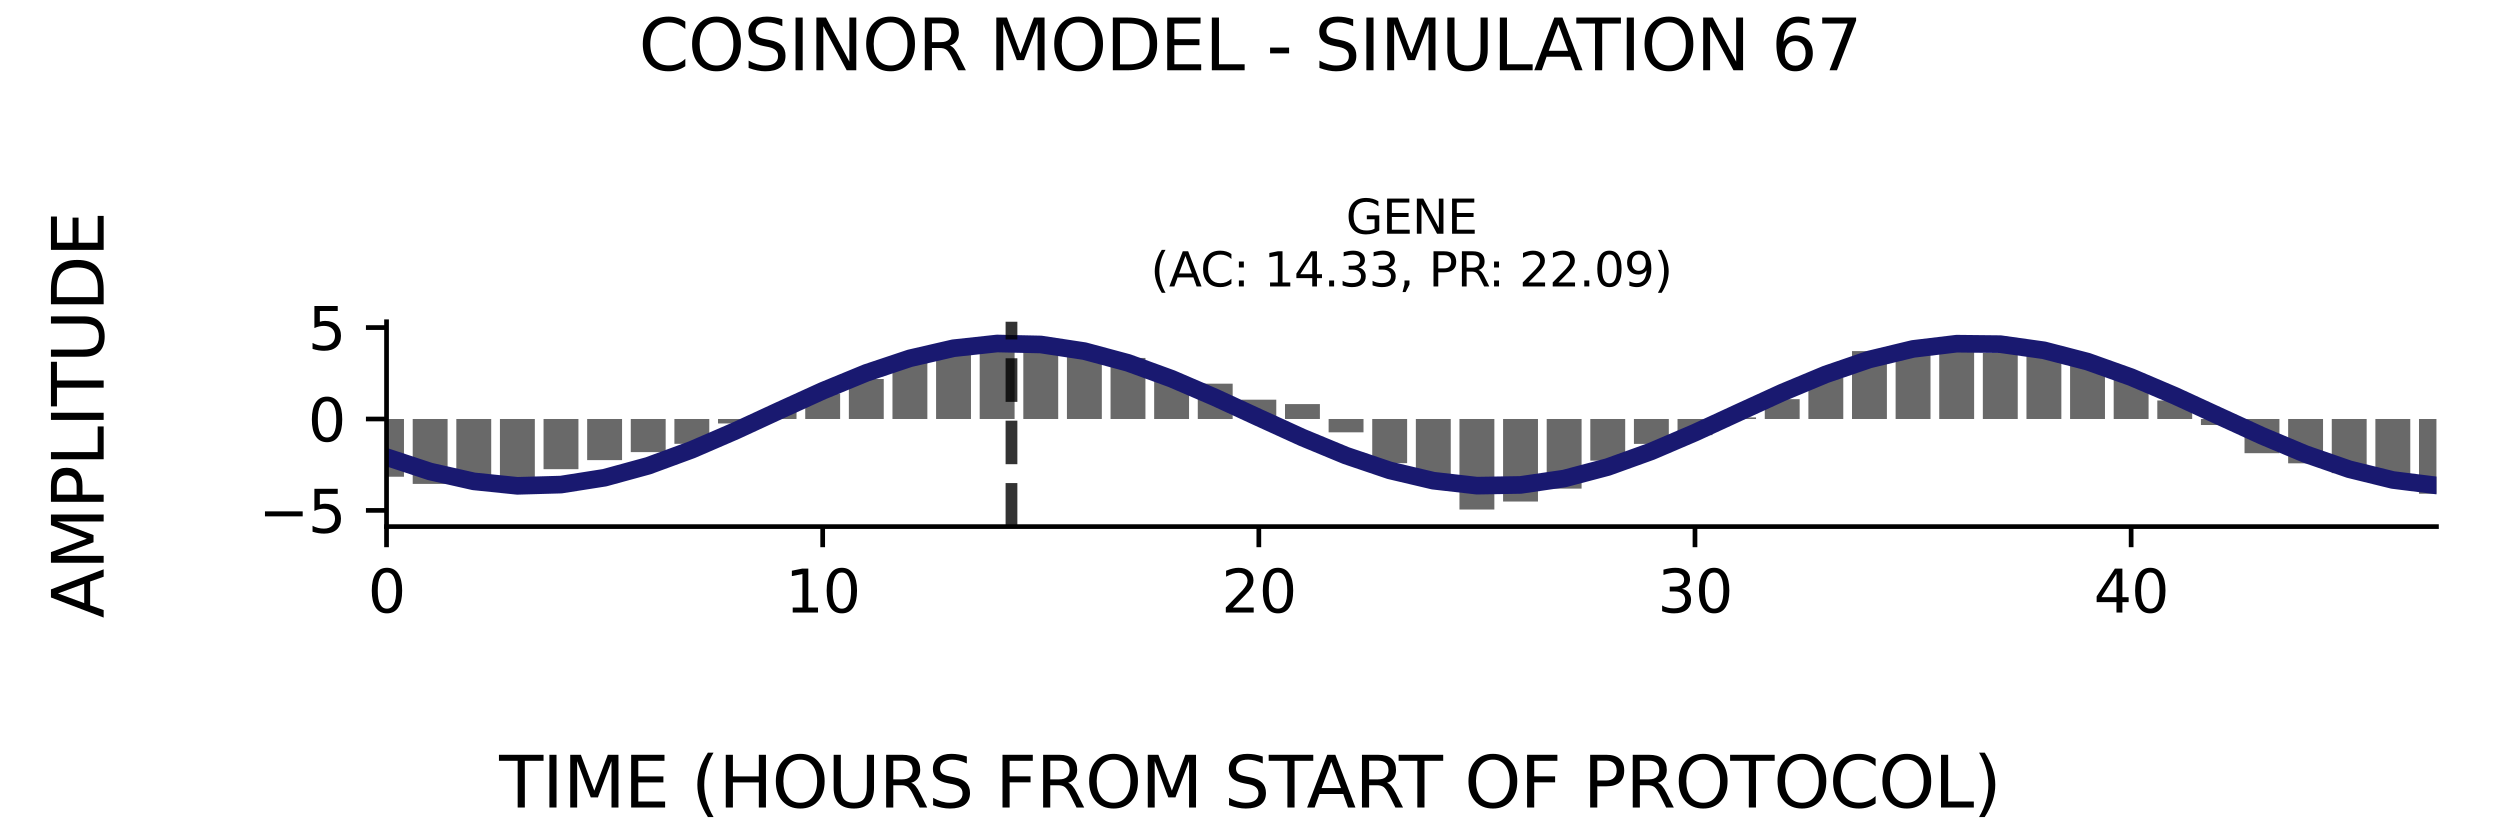 <?xml version="1.0" encoding="utf-8" standalone="no"?>
<!DOCTYPE svg PUBLIC "-//W3C//DTD SVG 1.1//EN"
  "http://www.w3.org/Graphics/SVG/1.1/DTD/svg11.dtd">
<svg xmlns:xlink="http://www.w3.org/1999/xlink" width="424.8pt" height="141.12pt" viewBox="0 0 424.8 141.12" xmlns="http://www.w3.org/2000/svg" version="1.1">
 <defs>
  <style type="text/css">*{stroke-linejoin: round; stroke-linecap: butt}</style>
 </defs>
 <g id="figure_1">
  <g id="patch_1">
   <path d="M 0 141.12 
L 424.8 141.12 
L 424.8 0 
L 0 0 
z
" style="fill: #ffffff"/>
  </g>
  <g id="axes_1">
   <g id="patch_2">
    <path d="M 65.68 89.48 
L 414 89.48 
L 414 54.672 
L 65.68 54.672 
z
" style="fill: #ffffff"/>
   </g>
   <g id="patch_3">
    <path d="M 62.716 71.195 
L 68.644 71.195 
L 68.644 81.007 
L 62.716 81.007 
z
" clip-path="url(#pdc0d99e068)" style="fill: #696969"/>
   </g>
   <g id="patch_4">
    <path d="M 70.127 71.195 
L 76.055 71.195 
L 76.055 82.225 
L 70.127 82.225 
z
" clip-path="url(#pdc0d99e068)" style="fill: #696969"/>
   </g>
   <g id="patch_5">
    <path d="M 77.538 71.195 
L 83.467 71.195 
L 83.467 82.541 
L 77.538 82.541 
z
" clip-path="url(#pdc0d99e068)" style="fill: #696969"/>
   </g>
   <g id="patch_6">
    <path d="M 84.949 71.195 
L 90.878 71.195 
L 90.878 82.246 
L 84.949 82.246 
z
" clip-path="url(#pdc0d99e068)" style="fill: #696969"/>
   </g>
   <g id="patch_7">
    <path d="M 92.36 71.195 
L 98.289 71.195 
L 98.289 79.723 
L 92.36 79.723 
z
" clip-path="url(#pdc0d99e068)" style="fill: #696969"/>
   </g>
   <g id="patch_8">
    <path d="M 99.771 71.195 
L 105.7 71.195 
L 105.7 78.185 
L 99.771 78.185 
z
" clip-path="url(#pdc0d99e068)" style="fill: #696969"/>
   </g>
   <g id="patch_9">
    <path d="M 107.182 71.195 
L 113.111 71.195 
L 113.111 76.823 
L 107.182 76.823 
z
" clip-path="url(#pdc0d99e068)" style="fill: #696969"/>
   </g>
   <g id="patch_10">
    <path d="M 114.593 71.195 
L 120.522 71.195 
L 120.522 75.413 
L 114.593 75.413 
z
" clip-path="url(#pdc0d99e068)" style="fill: #696969"/>
   </g>
   <g id="patch_11">
    <path d="M 122.004 71.195 
L 127.933 71.195 
L 127.933 71.954 
L 122.004 71.954 
z
" clip-path="url(#pdc0d99e068)" style="fill: #696969"/>
   </g>
   <g id="patch_12">
    <path d="M 129.415 71.195 
L 135.344 71.195 
L 135.344 69.939 
L 129.415 69.939 
z
" clip-path="url(#pdc0d99e068)" style="fill: #696969"/>
   </g>
   <g id="patch_13">
    <path d="M 136.826 71.195 
L 142.755 71.195 
L 142.755 66.855 
L 136.826 66.855 
z
" clip-path="url(#pdc0d99e068)" style="fill: #696969"/>
   </g>
   <g id="patch_14">
    <path d="M 144.237 71.195 
L 150.166 71.195 
L 150.166 64.4 
L 144.237 64.4 
z
" clip-path="url(#pdc0d99e068)" style="fill: #696969"/>
   </g>
   <g id="patch_15">
    <path d="M 151.648 71.195 
L 157.577 71.195 
L 157.577 61.592 
L 151.648 61.592 
z
" clip-path="url(#pdc0d99e068)" style="fill: #696969"/>
   </g>
   <g id="patch_16">
    <path d="M 159.059 71.195 
L 164.988 71.195 
L 164.988 60.093 
L 159.059 60.093 
z
" clip-path="url(#pdc0d99e068)" style="fill: #696969"/>
   </g>
   <g id="patch_17">
    <path d="M 166.47 71.195 
L 172.399 71.195 
L 172.399 59.021 
L 166.47 59.021 
z
" clip-path="url(#pdc0d99e068)" style="fill: #696969"/>
   </g>
   <g id="patch_18">
    <path d="M 173.882 71.195 
L 179.81 71.195 
L 179.81 58.812 
L 173.882 58.812 
z
" clip-path="url(#pdc0d99e068)" style="fill: #696969"/>
   </g>
   <g id="patch_19">
    <path d="M 181.293 71.195 
L 187.221 71.195 
L 187.221 59.802 
L 181.293 59.802 
z
" clip-path="url(#pdc0d99e068)" style="fill: #696969"/>
   </g>
   <g id="patch_20">
    <path d="M 188.704 71.195 
L 194.633 71.195 
L 194.633 60.821 
L 188.704 60.821 
z
" clip-path="url(#pdc0d99e068)" style="fill: #696969"/>
   </g>
   <g id="patch_21">
    <path d="M 196.115 71.195 
L 202.044 71.195 
L 202.044 64.767 
L 196.115 64.767 
z
" clip-path="url(#pdc0d99e068)" style="fill: #696969"/>
   </g>
   <g id="patch_22">
    <path d="M 203.526 71.195 
L 209.455 71.195 
L 209.455 65.194 
L 203.526 65.194 
z
" clip-path="url(#pdc0d99e068)" style="fill: #696969"/>
   </g>
   <g id="patch_23">
    <path d="M 210.937 71.195 
L 216.866 71.195 
L 216.866 67.915 
L 210.937 67.915 
z
" clip-path="url(#pdc0d99e068)" style="fill: #696969"/>
   </g>
   <g id="patch_24">
    <path d="M 218.348 71.195 
L 224.277 71.195 
L 224.277 68.663 
L 218.348 68.663 
z
" clip-path="url(#pdc0d99e068)" style="fill: #696969"/>
   </g>
   <g id="patch_25">
    <path d="M 225.759 71.195 
L 231.688 71.195 
L 231.688 73.461 
L 225.759 73.461 
z
" clip-path="url(#pdc0d99e068)" style="fill: #696969"/>
   </g>
   <g id="patch_26">
    <path d="M 233.17 71.195 
L 239.099 71.195 
L 239.099 78.701 
L 233.17 78.701 
z
" clip-path="url(#pdc0d99e068)" style="fill: #696969"/>
   </g>
   <g id="patch_27">
    <path d="M 240.581 71.195 
L 246.51 71.195 
L 246.51 82.344 
L 240.581 82.344 
z
" clip-path="url(#pdc0d99e068)" style="fill: #696969"/>
   </g>
   <g id="patch_28">
    <path d="M 247.992 71.195 
L 253.921 71.195 
L 253.921 86.579 
L 247.992 86.579 
z
" clip-path="url(#pdc0d99e068)" style="fill: #696969"/>
   </g>
   <g id="patch_29">
    <path d="M 255.403 71.195 
L 261.332 71.195 
L 261.332 85.22 
L 255.403 85.22 
z
" clip-path="url(#pdc0d99e068)" style="fill: #696969"/>
   </g>
   <g id="patch_30">
    <path d="M 262.814 71.195 
L 268.743 71.195 
L 268.743 83.026 
L 262.814 83.026 
z
" clip-path="url(#pdc0d99e068)" style="fill: #696969"/>
   </g>
   <g id="patch_31">
    <path d="M 270.225 71.195 
L 276.154 71.195 
L 276.154 78.273 
L 270.225 78.273 
z
" clip-path="url(#pdc0d99e068)" style="fill: #696969"/>
   </g>
   <g id="patch_32">
    <path d="M 277.636 71.195 
L 283.565 71.195 
L 283.565 75.427 
L 277.636 75.427 
z
" clip-path="url(#pdc0d99e068)" style="fill: #696969"/>
   </g>
   <g id="patch_33">
    <path d="M 285.047 71.195 
L 290.976 71.195 
L 290.976 73.939 
L 285.047 73.939 
z
" clip-path="url(#pdc0d99e068)" style="fill: #696969"/>
   </g>
   <g id="patch_34">
    <path d="M 292.459 71.195 
L 298.387 71.195 
L 298.387 70.925 
L 292.459 70.925 
z
" clip-path="url(#pdc0d99e068)" style="fill: #696969"/>
   </g>
   <g id="patch_35">
    <path d="M 299.87 71.195 
L 305.798 71.195 
L 305.798 67.827 
L 299.87 67.827 
z
" clip-path="url(#pdc0d99e068)" style="fill: #696969"/>
   </g>
   <g id="patch_36">
    <path d="M 307.281 71.195 
L 313.21 71.195 
L 313.21 64.228 
L 307.281 64.228 
z
" clip-path="url(#pdc0d99e068)" style="fill: #696969"/>
   </g>
   <g id="patch_37">
    <path d="M 314.692 71.195 
L 320.621 71.195 
L 320.621 59.659 
L 314.692 59.659 
z
" clip-path="url(#pdc0d99e068)" style="fill: #696969"/>
   </g>
   <g id="patch_38">
    <path d="M 322.103 71.195 
L 328.032 71.195 
L 328.032 58.608 
L 322.103 58.608 
z
" clip-path="url(#pdc0d99e068)" style="fill: #696969"/>
   </g>
   <g id="patch_39">
    <path d="M 329.514 71.195 
L 335.443 71.195 
L 335.443 57.573 
L 329.514 57.573 
z
" clip-path="url(#pdc0d99e068)" style="fill: #696969"/>
   </g>
   <g id="patch_40">
    <path d="M 336.925 71.195 
L 342.854 71.195 
L 342.854 59.976 
L 336.925 59.976 
z
" clip-path="url(#pdc0d99e068)" style="fill: #696969"/>
   </g>
   <g id="patch_41">
    <path d="M 344.336 71.195 
L 350.265 71.195 
L 350.265 59.644 
L 344.336 59.644 
z
" clip-path="url(#pdc0d99e068)" style="fill: #696969"/>
   </g>
   <g id="patch_42">
    <path d="M 351.747 71.195 
L 357.676 71.195 
L 357.676 61.386 
L 351.747 61.386 
z
" clip-path="url(#pdc0d99e068)" style="fill: #696969"/>
   </g>
   <g id="patch_43">
    <path d="M 359.158 71.195 
L 365.087 71.195 
L 365.087 63.763 
L 359.158 63.763 
z
" clip-path="url(#pdc0d99e068)" style="fill: #696969"/>
   </g>
   <g id="patch_44">
    <path d="M 366.569 71.195 
L 372.498 71.195 
L 372.498 68.049 
L 366.569 68.049 
z
" clip-path="url(#pdc0d99e068)" style="fill: #696969"/>
   </g>
   <g id="patch_45">
    <path d="M 373.98 71.195 
L 379.909 71.195 
L 379.909 72.218 
L 373.98 72.218 
z
" clip-path="url(#pdc0d99e068)" style="fill: #696969"/>
   </g>
   <g id="patch_46">
    <path d="M 381.391 71.195 
L 387.32 71.195 
L 387.32 77.006 
L 381.391 77.006 
z
" clip-path="url(#pdc0d99e068)" style="fill: #696969"/>
   </g>
   <g id="patch_47">
    <path d="M 388.802 71.195 
L 394.731 71.195 
L 394.731 78.727 
L 388.802 78.727 
z
" clip-path="url(#pdc0d99e068)" style="fill: #696969"/>
   </g>
   <g id="patch_48">
    <path d="M 396.213 71.195 
L 402.142 71.195 
L 402.142 80.392 
L 396.213 80.392 
z
" clip-path="url(#pdc0d99e068)" style="fill: #696969"/>
   </g>
   <g id="patch_49">
    <path d="M 403.625 71.195 
L 409.553 71.195 
L 409.553 80.998 
L 403.625 80.998 
z
" clip-path="url(#pdc0d99e068)" style="fill: #696969"/>
   </g>
   <g id="patch_50">
    <path d="M 411.036 71.195 
L 416.964 71.195 
L 416.964 83.896 
L 411.036 83.896 
z
" clip-path="url(#pdc0d99e068)" style="fill: #696969"/>
   </g>
   <g id="matplotlib.axis_1">
    <g id="xtick_1">
     <g id="line2d_1">
      <defs>
       <path id="mb07540f3cb" d="M 0 0 
L 0 3.5 
" style="stroke: #000000; stroke-width: 0.8"/>
      </defs>
      <g>
       <use xlink:href="#mb07540f3cb" x="65.68" y="89.48" style="stroke: #000000; stroke-width: 0.8"/>
      </g>
     </g>
     <g id="text_1">
      <!-- 0 -->
      <g transform="translate(62.499 104.078) scale(0.1 -0.1)">
       <defs>
        <path id="DejaVuSans-30" d="M 2034 4250 
Q 1547 4250 1301 3770 
Q 1056 3291 1056 2328 
Q 1056 1369 1301 889 
Q 1547 409 2034 409 
Q 2525 409 2770 889 
Q 3016 1369 3016 2328 
Q 3016 3291 2770 3770 
Q 2525 4250 2034 4250 
z
M 2034 4750 
Q 2819 4750 3233 4129 
Q 3647 3509 3647 2328 
Q 3647 1150 3233 529 
Q 2819 -91 2034 -91 
Q 1250 -91 836 529 
Q 422 1150 422 2328 
Q 422 3509 836 4129 
Q 1250 4750 2034 4750 
z
" transform="scale(0.016)"/>
       </defs>
       <use xlink:href="#DejaVuSans-30"/>
      </g>
     </g>
    </g>
    <g id="xtick_2">
     <g id="line2d_2">
      <g>
       <use xlink:href="#mb07540f3cb" x="139.791" y="89.48" style="stroke: #000000; stroke-width: 0.8"/>
      </g>
     </g>
     <g id="text_2">
      <!-- 10 -->
      <g transform="translate(133.428 104.078) scale(0.1 -0.1)">
       <defs>
        <path id="DejaVuSans-31" d="M 794 531 
L 1825 531 
L 1825 4091 
L 703 3866 
L 703 4441 
L 1819 4666 
L 2450 4666 
L 2450 531 
L 3481 531 
L 3481 0 
L 794 0 
L 794 531 
z
" transform="scale(0.016)"/>
       </defs>
       <use xlink:href="#DejaVuSans-31"/>
       <use xlink:href="#DejaVuSans-30" x="63.623"/>
      </g>
     </g>
    </g>
    <g id="xtick_3">
     <g id="line2d_3">
      <g>
       <use xlink:href="#mb07540f3cb" x="213.901" y="89.48" style="stroke: #000000; stroke-width: 0.8"/>
      </g>
     </g>
     <g id="text_3">
      <!-- 20 -->
      <g transform="translate(207.539 104.078) scale(0.1 -0.1)">
       <defs>
        <path id="DejaVuSans-32" d="M 1228 531 
L 3431 531 
L 3431 0 
L 469 0 
L 469 531 
Q 828 903 1448 1529 
Q 2069 2156 2228 2338 
Q 2531 2678 2651 2914 
Q 2772 3150 2772 3378 
Q 2772 3750 2511 3984 
Q 2250 4219 1831 4219 
Q 1534 4219 1204 4116 
Q 875 4013 500 3803 
L 500 4441 
Q 881 4594 1212 4672 
Q 1544 4750 1819 4750 
Q 2544 4750 2975 4387 
Q 3406 4025 3406 3419 
Q 3406 3131 3298 2873 
Q 3191 2616 2906 2266 
Q 2828 2175 2409 1742 
Q 1991 1309 1228 531 
z
" transform="scale(0.016)"/>
       </defs>
       <use xlink:href="#DejaVuSans-32"/>
       <use xlink:href="#DejaVuSans-30" x="63.623"/>
      </g>
     </g>
    </g>
    <g id="xtick_4">
     <g id="line2d_4">
      <g>
       <use xlink:href="#mb07540f3cb" x="288.012" y="89.48" style="stroke: #000000; stroke-width: 0.8"/>
      </g>
     </g>
     <g id="text_4">
      <!-- 30 -->
      <g transform="translate(281.649 104.078) scale(0.1 -0.1)">
       <defs>
        <path id="DejaVuSans-33" d="M 2597 2516 
Q 3050 2419 3304 2112 
Q 3559 1806 3559 1356 
Q 3559 666 3084 287 
Q 2609 -91 1734 -91 
Q 1441 -91 1130 -33 
Q 819 25 488 141 
L 488 750 
Q 750 597 1062 519 
Q 1375 441 1716 441 
Q 2309 441 2620 675 
Q 2931 909 2931 1356 
Q 2931 1769 2642 2001 
Q 2353 2234 1838 2234 
L 1294 2234 
L 1294 2753 
L 1863 2753 
Q 2328 2753 2575 2939 
Q 2822 3125 2822 3475 
Q 2822 3834 2567 4026 
Q 2313 4219 1838 4219 
Q 1578 4219 1281 4162 
Q 984 4106 628 3988 
L 628 4550 
Q 988 4650 1302 4700 
Q 1616 4750 1894 4750 
Q 2613 4750 3031 4423 
Q 3450 4097 3450 3541 
Q 3450 3153 3228 2886 
Q 3006 2619 2597 2516 
z
" transform="scale(0.016)"/>
       </defs>
       <use xlink:href="#DejaVuSans-33"/>
       <use xlink:href="#DejaVuSans-30" x="63.623"/>
      </g>
     </g>
    </g>
    <g id="xtick_5">
     <g id="line2d_5">
      <g>
       <use xlink:href="#mb07540f3cb" x="362.123" y="89.48" style="stroke: #000000; stroke-width: 0.8"/>
      </g>
     </g>
     <g id="text_5">
      <!-- 40 -->
      <g transform="translate(355.76 104.078) scale(0.1 -0.1)">
       <defs>
        <path id="DejaVuSans-34" d="M 2419 4116 
L 825 1625 
L 2419 1625 
L 2419 4116 
z
M 2253 4666 
L 3047 4666 
L 3047 1625 
L 3713 1625 
L 3713 1100 
L 3047 1100 
L 3047 0 
L 2419 0 
L 2419 1100 
L 313 1100 
L 313 1709 
L 2253 4666 
z
" transform="scale(0.016)"/>
       </defs>
       <use xlink:href="#DejaVuSans-34"/>
       <use xlink:href="#DejaVuSans-30" x="63.623"/>
      </g>
     </g>
    </g>
   </g>
   <g id="matplotlib.axis_2">
    <g id="ytick_1">
     <g id="line2d_6">
      <defs>
       <path id="m8ecb6c75a3" d="M 0 0 
L -3.5 0 
" style="stroke: #000000; stroke-width: 0.8"/>
      </defs>
      <g>
       <use xlink:href="#m8ecb6c75a3" x="65.68" y="86.728" style="stroke: #000000; stroke-width: 0.8"/>
      </g>
     </g>
     <g id="text_6">
      <!-- −5 -->
      <g transform="translate(43.938 90.527) scale(0.1 -0.1)">
       <defs>
        <path id="DejaVuSans-2212" d="M 678 2272 
L 4684 2272 
L 4684 1741 
L 678 1741 
L 678 2272 
z
" transform="scale(0.016)"/>
        <path id="DejaVuSans-35" d="M 691 4666 
L 3169 4666 
L 3169 4134 
L 1269 4134 
L 1269 2991 
Q 1406 3038 1543 3061 
Q 1681 3084 1819 3084 
Q 2600 3084 3056 2656 
Q 3513 2228 3513 1497 
Q 3513 744 3044 326 
Q 2575 -91 1722 -91 
Q 1428 -91 1123 -41 
Q 819 9 494 109 
L 494 744 
Q 775 591 1075 516 
Q 1375 441 1709 441 
Q 2250 441 2565 725 
Q 2881 1009 2881 1497 
Q 2881 1984 2565 2268 
Q 2250 2553 1709 2553 
Q 1456 2553 1204 2497 
Q 953 2441 691 2322 
L 691 4666 
z
" transform="scale(0.016)"/>
       </defs>
       <use xlink:href="#DejaVuSans-2212"/>
       <use xlink:href="#DejaVuSans-35" x="83.789"/>
      </g>
     </g>
    </g>
    <g id="ytick_2">
     <g id="line2d_7">
      <g>
       <use xlink:href="#m8ecb6c75a3" x="65.68" y="71.195" style="stroke: #000000; stroke-width: 0.8"/>
      </g>
     </g>
     <g id="text_7">
      <!-- 0 -->
      <g transform="translate(52.318 74.994) scale(0.1 -0.1)">
       <use xlink:href="#DejaVuSans-30"/>
      </g>
     </g>
    </g>
    <g id="ytick_3">
     <g id="line2d_8">
      <g>
       <use xlink:href="#m8ecb6c75a3" x="65.68" y="55.661" style="stroke: #000000; stroke-width: 0.8"/>
      </g>
     </g>
     <g id="text_8">
      <!-- 5 -->
      <g transform="translate(52.318 59.461) scale(0.1 -0.1)">
       <use xlink:href="#DejaVuSans-35"/>
      </g>
     </g>
    </g>
   </g>
   <g id="line2d_9">
    <path d="M 65.68 77.672 
L 73.091 80.12 
L 80.502 81.792 
L 87.913 82.553 
L 95.324 82.341 
L 102.735 81.174 
L 110.146 79.146 
L 117.557 76.419 
L 124.969 73.212 
L 132.38 69.784 
L 139.791 66.41 
L 147.202 63.361 
L 154.613 60.881 
L 162.024 59.171 
L 169.435 58.367 
L 176.846 58.535 
L 184.257 59.66 
L 191.668 61.653 
L 199.079 64.353 
L 206.49 67.543 
L 213.901 70.967 
L 221.312 74.35 
L 228.723 77.419 
L 236.134 79.929 
L 243.546 81.678 
L 250.957 82.524 
L 258.368 82.4 
L 265.779 81.317 
L 273.19 79.36 
L 280.601 76.688 
L 288.012 73.514 
L 295.423 70.095 
L 302.834 66.704 
L 310.245 63.615 
L 317.656 61.075 
L 325.067 59.289 
L 332.478 58.4 
L 339.889 58.48 
L 347.3 59.522 
L 354.711 61.442 
L 362.123 64.086 
L 369.534 67.242 
L 376.945 70.657 
L 384.356 74.054 
L 391.767 77.163 
L 399.178 79.732 
L 406.589 81.556 
L 414 82.487 
" clip-path="url(#pdc0d99e068)" style="fill: none; stroke: #191970; stroke-width: 3; stroke-linecap: square"/>
   </g>
   <g id="line2d_10">
    <path d="M 171.871 89.48 
L 171.871 54.672 
" clip-path="url(#pdc0d99e068)" style="fill: none; stroke-dasharray: 7.4,3.2; stroke-dashoffset: 0; stroke: #000000; stroke-opacity: 0.8; stroke-width: 2"/>
   </g>
   <g id="patch_51">
    <path d="M 65.68 89.48 
L 65.68 54.672 
" style="fill: none; stroke: #000000; stroke-width: 0.8; stroke-linejoin: miter; stroke-linecap: square"/>
   </g>
   <g id="patch_52">
    <path d="M 65.68 89.48 
L 414 89.48 
" style="fill: none; stroke: #000000; stroke-width: 0.8; stroke-linejoin: miter; stroke-linecap: square"/>
   </g>
   <g id="text_9">
    <!-- GENE -->
    <g transform="translate(228.693 39.714) scale(0.08 -0.08)">
     <defs>
      <path id="DejaVuSans-47" d="M 3809 666 
L 3809 1919 
L 2778 1919 
L 2778 2438 
L 4434 2438 
L 4434 434 
Q 4069 175 3628 42 
Q 3188 -91 2688 -91 
Q 1594 -91 976 548 
Q 359 1188 359 2328 
Q 359 3472 976 4111 
Q 1594 4750 2688 4750 
Q 3144 4750 3555 4637 
Q 3966 4525 4313 4306 
L 4313 3634 
Q 3963 3931 3569 4081 
Q 3175 4231 2741 4231 
Q 1884 4231 1454 3753 
Q 1025 3275 1025 2328 
Q 1025 1384 1454 906 
Q 1884 428 2741 428 
Q 3075 428 3337 486 
Q 3600 544 3809 666 
z
" transform="scale(0.016)"/>
      <path id="DejaVuSans-45" d="M 628 4666 
L 3578 4666 
L 3578 4134 
L 1259 4134 
L 1259 2753 
L 3481 2753 
L 3481 2222 
L 1259 2222 
L 1259 531 
L 3634 531 
L 3634 0 
L 628 0 
L 628 4666 
z
" transform="scale(0.016)"/>
      <path id="DejaVuSans-4e" d="M 628 4666 
L 1478 4666 
L 3547 763 
L 3547 4666 
L 4159 4666 
L 4159 0 
L 3309 0 
L 1241 3903 
L 1241 0 
L 628 0 
L 628 4666 
z
" transform="scale(0.016)"/>
     </defs>
     <use xlink:href="#DejaVuSans-47"/>
     <use xlink:href="#DejaVuSans-45" x="77.49"/>
     <use xlink:href="#DejaVuSans-4e" x="140.674"/>
     <use xlink:href="#DejaVuSans-45" x="215.479"/>
    </g>
    <!-- (AC: 14.33, PR: 22.09) -->
    <g transform="translate(195.511 48.672) scale(0.08 -0.08)">
     <defs>
      <path id="DejaVuSans-28" d="M 1984 4856 
Q 1566 4138 1362 3434 
Q 1159 2731 1159 2009 
Q 1159 1288 1364 580 
Q 1569 -128 1984 -844 
L 1484 -844 
Q 1016 -109 783 600 
Q 550 1309 550 2009 
Q 550 2706 781 3412 
Q 1013 4119 1484 4856 
L 1984 4856 
z
" transform="scale(0.016)"/>
      <path id="DejaVuSans-41" d="M 2188 4044 
L 1331 1722 
L 3047 1722 
L 2188 4044 
z
M 1831 4666 
L 2547 4666 
L 4325 0 
L 3669 0 
L 3244 1197 
L 1141 1197 
L 716 0 
L 50 0 
L 1831 4666 
z
" transform="scale(0.016)"/>
      <path id="DejaVuSans-43" d="M 4122 4306 
L 4122 3641 
Q 3803 3938 3442 4084 
Q 3081 4231 2675 4231 
Q 1875 4231 1450 3742 
Q 1025 3253 1025 2328 
Q 1025 1406 1450 917 
Q 1875 428 2675 428 
Q 3081 428 3442 575 
Q 3803 722 4122 1019 
L 4122 359 
Q 3791 134 3420 21 
Q 3050 -91 2638 -91 
Q 1578 -91 968 557 
Q 359 1206 359 2328 
Q 359 3453 968 4101 
Q 1578 4750 2638 4750 
Q 3056 4750 3426 4639 
Q 3797 4528 4122 4306 
z
" transform="scale(0.016)"/>
      <path id="DejaVuSans-3a" d="M 750 794 
L 1409 794 
L 1409 0 
L 750 0 
L 750 794 
z
M 750 3309 
L 1409 3309 
L 1409 2516 
L 750 2516 
L 750 3309 
z
" transform="scale(0.016)"/>
      <path id="DejaVuSans-20" transform="scale(0.016)"/>
      <path id="DejaVuSans-2e" d="M 684 794 
L 1344 794 
L 1344 0 
L 684 0 
L 684 794 
z
" transform="scale(0.016)"/>
      <path id="DejaVuSans-2c" d="M 750 794 
L 1409 794 
L 1409 256 
L 897 -744 
L 494 -744 
L 750 256 
L 750 794 
z
" transform="scale(0.016)"/>
      <path id="DejaVuSans-50" d="M 1259 4147 
L 1259 2394 
L 2053 2394 
Q 2494 2394 2734 2622 
Q 2975 2850 2975 3272 
Q 2975 3691 2734 3919 
Q 2494 4147 2053 4147 
L 1259 4147 
z
M 628 4666 
L 2053 4666 
Q 2838 4666 3239 4311 
Q 3641 3956 3641 3272 
Q 3641 2581 3239 2228 
Q 2838 1875 2053 1875 
L 1259 1875 
L 1259 0 
L 628 0 
L 628 4666 
z
" transform="scale(0.016)"/>
      <path id="DejaVuSans-52" d="M 2841 2188 
Q 3044 2119 3236 1894 
Q 3428 1669 3622 1275 
L 4263 0 
L 3584 0 
L 2988 1197 
Q 2756 1666 2539 1819 
Q 2322 1972 1947 1972 
L 1259 1972 
L 1259 0 
L 628 0 
L 628 4666 
L 2053 4666 
Q 2853 4666 3247 4331 
Q 3641 3997 3641 3322 
Q 3641 2881 3436 2590 
Q 3231 2300 2841 2188 
z
M 1259 4147 
L 1259 2491 
L 2053 2491 
Q 2509 2491 2742 2702 
Q 2975 2913 2975 3322 
Q 2975 3731 2742 3939 
Q 2509 4147 2053 4147 
L 1259 4147 
z
" transform="scale(0.016)"/>
      <path id="DejaVuSans-39" d="M 703 97 
L 703 672 
Q 941 559 1184 500 
Q 1428 441 1663 441 
Q 2288 441 2617 861 
Q 2947 1281 2994 2138 
Q 2813 1869 2534 1725 
Q 2256 1581 1919 1581 
Q 1219 1581 811 2004 
Q 403 2428 403 3163 
Q 403 3881 828 4315 
Q 1253 4750 1959 4750 
Q 2769 4750 3195 4129 
Q 3622 3509 3622 2328 
Q 3622 1225 3098 567 
Q 2575 -91 1691 -91 
Q 1453 -91 1209 -44 
Q 966 3 703 97 
z
M 1959 2075 
Q 2384 2075 2632 2365 
Q 2881 2656 2881 3163 
Q 2881 3666 2632 3958 
Q 2384 4250 1959 4250 
Q 1534 4250 1286 3958 
Q 1038 3666 1038 3163 
Q 1038 2656 1286 2365 
Q 1534 2075 1959 2075 
z
" transform="scale(0.016)"/>
      <path id="DejaVuSans-29" d="M 513 4856 
L 1013 4856 
Q 1481 4119 1714 3412 
Q 1947 2706 1947 2009 
Q 1947 1309 1714 600 
Q 1481 -109 1013 -844 
L 513 -844 
Q 928 -128 1133 580 
Q 1338 1288 1338 2009 
Q 1338 2731 1133 3434 
Q 928 4138 513 4856 
z
" transform="scale(0.016)"/>
     </defs>
     <use xlink:href="#DejaVuSans-28"/>
     <use xlink:href="#DejaVuSans-41" x="39.014"/>
     <use xlink:href="#DejaVuSans-43" x="105.672"/>
     <use xlink:href="#DejaVuSans-3a" x="175.496"/>
     <use xlink:href="#DejaVuSans-20" x="209.188"/>
     <use xlink:href="#DejaVuSans-31" x="240.975"/>
     <use xlink:href="#DejaVuSans-34" x="304.598"/>
     <use xlink:href="#DejaVuSans-2e" x="368.221"/>
     <use xlink:href="#DejaVuSans-33" x="400.008"/>
     <use xlink:href="#DejaVuSans-33" x="463.631"/>
     <use xlink:href="#DejaVuSans-2c" x="527.254"/>
     <use xlink:href="#DejaVuSans-20" x="559.041"/>
     <use xlink:href="#DejaVuSans-50" x="590.828"/>
     <use xlink:href="#DejaVuSans-52" x="651.131"/>
     <use xlink:href="#DejaVuSans-3a" x="717.488"/>
     <use xlink:href="#DejaVuSans-20" x="751.18"/>
     <use xlink:href="#DejaVuSans-32" x="782.967"/>
     <use xlink:href="#DejaVuSans-32" x="846.59"/>
     <use xlink:href="#DejaVuSans-2e" x="910.213"/>
     <use xlink:href="#DejaVuSans-30" x="942"/>
     <use xlink:href="#DejaVuSans-39" x="1005.623"/>
     <use xlink:href="#DejaVuSans-29" x="1069.246"/>
    </g>
   </g>
  </g>
  <g id="text_10">
   <!-- COSINOR MODEL - SIMULATION 67 -->
   <g transform="translate(108.534 11.941) scale(0.12 -0.12)">
    <defs>
     <path id="DejaVuSans-4f" d="M 2522 4238 
Q 1834 4238 1429 3725 
Q 1025 3213 1025 2328 
Q 1025 1447 1429 934 
Q 1834 422 2522 422 
Q 3209 422 3611 934 
Q 4013 1447 4013 2328 
Q 4013 3213 3611 3725 
Q 3209 4238 2522 4238 
z
M 2522 4750 
Q 3503 4750 4090 4092 
Q 4678 3434 4678 2328 
Q 4678 1225 4090 567 
Q 3503 -91 2522 -91 
Q 1538 -91 948 565 
Q 359 1222 359 2328 
Q 359 3434 948 4092 
Q 1538 4750 2522 4750 
z
" transform="scale(0.016)"/>
     <path id="DejaVuSans-53" d="M 3425 4513 
L 3425 3897 
Q 3066 4069 2747 4153 
Q 2428 4238 2131 4238 
Q 1616 4238 1336 4038 
Q 1056 3838 1056 3469 
Q 1056 3159 1242 3001 
Q 1428 2844 1947 2747 
L 2328 2669 
Q 3034 2534 3370 2195 
Q 3706 1856 3706 1288 
Q 3706 609 3251 259 
Q 2797 -91 1919 -91 
Q 1588 -91 1214 -16 
Q 841 59 441 206 
L 441 856 
Q 825 641 1194 531 
Q 1563 422 1919 422 
Q 2459 422 2753 634 
Q 3047 847 3047 1241 
Q 3047 1584 2836 1778 
Q 2625 1972 2144 2069 
L 1759 2144 
Q 1053 2284 737 2584 
Q 422 2884 422 3419 
Q 422 4038 858 4394 
Q 1294 4750 2059 4750 
Q 2388 4750 2728 4690 
Q 3069 4631 3425 4513 
z
" transform="scale(0.016)"/>
     <path id="DejaVuSans-49" d="M 628 4666 
L 1259 4666 
L 1259 0 
L 628 0 
L 628 4666 
z
" transform="scale(0.016)"/>
     <path id="DejaVuSans-4d" d="M 628 4666 
L 1569 4666 
L 2759 1491 
L 3956 4666 
L 4897 4666 
L 4897 0 
L 4281 0 
L 4281 4097 
L 3078 897 
L 2444 897 
L 1241 4097 
L 1241 0 
L 628 0 
L 628 4666 
z
" transform="scale(0.016)"/>
     <path id="DejaVuSans-44" d="M 1259 4147 
L 1259 519 
L 2022 519 
Q 2988 519 3436 956 
Q 3884 1394 3884 2338 
Q 3884 3275 3436 3711 
Q 2988 4147 2022 4147 
L 1259 4147 
z
M 628 4666 
L 1925 4666 
Q 3281 4666 3915 4102 
Q 4550 3538 4550 2338 
Q 4550 1131 3912 565 
Q 3275 0 1925 0 
L 628 0 
L 628 4666 
z
" transform="scale(0.016)"/>
     <path id="DejaVuSans-4c" d="M 628 4666 
L 1259 4666 
L 1259 531 
L 3531 531 
L 3531 0 
L 628 0 
L 628 4666 
z
" transform="scale(0.016)"/>
     <path id="DejaVuSans-2d" d="M 313 2009 
L 1997 2009 
L 1997 1497 
L 313 1497 
L 313 2009 
z
" transform="scale(0.016)"/>
     <path id="DejaVuSans-55" d="M 556 4666 
L 1191 4666 
L 1191 1831 
Q 1191 1081 1462 751 
Q 1734 422 2344 422 
Q 2950 422 3222 751 
Q 3494 1081 3494 1831 
L 3494 4666 
L 4128 4666 
L 4128 1753 
Q 4128 841 3676 375 
Q 3225 -91 2344 -91 
Q 1459 -91 1007 375 
Q 556 841 556 1753 
L 556 4666 
z
" transform="scale(0.016)"/>
     <path id="DejaVuSans-54" d="M -19 4666 
L 3928 4666 
L 3928 4134 
L 2272 4134 
L 2272 0 
L 1638 0 
L 1638 4134 
L -19 4134 
L -19 4666 
z
" transform="scale(0.016)"/>
     <path id="DejaVuSans-36" d="M 2113 2584 
Q 1688 2584 1439 2293 
Q 1191 2003 1191 1497 
Q 1191 994 1439 701 
Q 1688 409 2113 409 
Q 2538 409 2786 701 
Q 3034 994 3034 1497 
Q 3034 2003 2786 2293 
Q 2538 2584 2113 2584 
z
M 3366 4563 
L 3366 3988 
Q 3128 4100 2886 4159 
Q 2644 4219 2406 4219 
Q 1781 4219 1451 3797 
Q 1122 3375 1075 2522 
Q 1259 2794 1537 2939 
Q 1816 3084 2150 3084 
Q 2853 3084 3261 2657 
Q 3669 2231 3669 1497 
Q 3669 778 3244 343 
Q 2819 -91 2113 -91 
Q 1303 -91 875 529 
Q 447 1150 447 2328 
Q 447 3434 972 4092 
Q 1497 4750 2381 4750 
Q 2619 4750 2861 4703 
Q 3103 4656 3366 4563 
z
" transform="scale(0.016)"/>
     <path id="DejaVuSans-37" d="M 525 4666 
L 3525 4666 
L 3525 4397 
L 1831 0 
L 1172 0 
L 2766 4134 
L 525 4134 
L 525 4666 
z
" transform="scale(0.016)"/>
    </defs>
    <use xlink:href="#DejaVuSans-43"/>
    <use xlink:href="#DejaVuSans-4f" x="69.824"/>
    <use xlink:href="#DejaVuSans-53" x="148.535"/>
    <use xlink:href="#DejaVuSans-49" x="212.012"/>
    <use xlink:href="#DejaVuSans-4e" x="241.504"/>
    <use xlink:href="#DejaVuSans-4f" x="316.309"/>
    <use xlink:href="#DejaVuSans-52" x="395.02"/>
    <use xlink:href="#DejaVuSans-20" x="464.502"/>
    <use xlink:href="#DejaVuSans-4d" x="496.289"/>
    <use xlink:href="#DejaVuSans-4f" x="582.568"/>
    <use xlink:href="#DejaVuSans-44" x="661.279"/>
    <use xlink:href="#DejaVuSans-45" x="738.281"/>
    <use xlink:href="#DejaVuSans-4c" x="801.465"/>
    <use xlink:href="#DejaVuSans-20" x="857.178"/>
    <use xlink:href="#DejaVuSans-2d" x="888.965"/>
    <use xlink:href="#DejaVuSans-20" x="925.049"/>
    <use xlink:href="#DejaVuSans-53" x="956.836"/>
    <use xlink:href="#DejaVuSans-49" x="1020.312"/>
    <use xlink:href="#DejaVuSans-4d" x="1049.805"/>
    <use xlink:href="#DejaVuSans-55" x="1136.084"/>
    <use xlink:href="#DejaVuSans-4c" x="1209.277"/>
    <use xlink:href="#DejaVuSans-41" x="1267.24"/>
    <use xlink:href="#DejaVuSans-54" x="1327.898"/>
    <use xlink:href="#DejaVuSans-49" x="1388.982"/>
    <use xlink:href="#DejaVuSans-4f" x="1418.475"/>
    <use xlink:href="#DejaVuSans-4e" x="1497.186"/>
    <use xlink:href="#DejaVuSans-20" x="1571.99"/>
    <use xlink:href="#DejaVuSans-36" x="1603.777"/>
    <use xlink:href="#DejaVuSans-37" x="1667.4"/>
   </g>
  </g>
  <g id="text_11">
   <!-- TIME (HOURS FROM START OF PROTOCOL) -->
   <g transform="translate(84.817 137.213) scale(0.12 -0.12)">
    <defs>
     <path id="DejaVuSans-48" d="M 628 4666 
L 1259 4666 
L 1259 2753 
L 3553 2753 
L 3553 4666 
L 4184 4666 
L 4184 0 
L 3553 0 
L 3553 2222 
L 1259 2222 
L 1259 0 
L 628 0 
L 628 4666 
z
" transform="scale(0.016)"/>
     <path id="DejaVuSans-46" d="M 628 4666 
L 3309 4666 
L 3309 4134 
L 1259 4134 
L 1259 2759 
L 3109 2759 
L 3109 2228 
L 1259 2228 
L 1259 0 
L 628 0 
L 628 4666 
z
" transform="scale(0.016)"/>
    </defs>
    <use xlink:href="#DejaVuSans-54"/>
    <use xlink:href="#DejaVuSans-49" x="61.084"/>
    <use xlink:href="#DejaVuSans-4d" x="90.576"/>
    <use xlink:href="#DejaVuSans-45" x="176.855"/>
    <use xlink:href="#DejaVuSans-20" x="240.039"/>
    <use xlink:href="#DejaVuSans-28" x="271.826"/>
    <use xlink:href="#DejaVuSans-48" x="310.84"/>
    <use xlink:href="#DejaVuSans-4f" x="386.035"/>
    <use xlink:href="#DejaVuSans-55" x="464.746"/>
    <use xlink:href="#DejaVuSans-52" x="537.939"/>
    <use xlink:href="#DejaVuSans-53" x="607.422"/>
    <use xlink:href="#DejaVuSans-20" x="670.898"/>
    <use xlink:href="#DejaVuSans-46" x="702.686"/>
    <use xlink:href="#DejaVuSans-52" x="760.205"/>
    <use xlink:href="#DejaVuSans-4f" x="829.688"/>
    <use xlink:href="#DejaVuSans-4d" x="908.398"/>
    <use xlink:href="#DejaVuSans-20" x="994.678"/>
    <use xlink:href="#DejaVuSans-53" x="1026.465"/>
    <use xlink:href="#DejaVuSans-54" x="1089.941"/>
    <use xlink:href="#DejaVuSans-41" x="1143.275"/>
    <use xlink:href="#DejaVuSans-52" x="1211.684"/>
    <use xlink:href="#DejaVuSans-54" x="1273.916"/>
    <use xlink:href="#DejaVuSans-20" x="1335"/>
    <use xlink:href="#DejaVuSans-4f" x="1366.787"/>
    <use xlink:href="#DejaVuSans-46" x="1445.498"/>
    <use xlink:href="#DejaVuSans-20" x="1503.018"/>
    <use xlink:href="#DejaVuSans-50" x="1534.805"/>
    <use xlink:href="#DejaVuSans-52" x="1595.107"/>
    <use xlink:href="#DejaVuSans-4f" x="1664.59"/>
    <use xlink:href="#DejaVuSans-54" x="1743.301"/>
    <use xlink:href="#DejaVuSans-4f" x="1804.385"/>
    <use xlink:href="#DejaVuSans-43" x="1883.096"/>
    <use xlink:href="#DejaVuSans-4f" x="1952.92"/>
    <use xlink:href="#DejaVuSans-4c" x="2031.631"/>
    <use xlink:href="#DejaVuSans-29" x="2087.344"/>
   </g>
  </g>
  <g id="text_12">
   <!-- AMPLITUDE -->
   <g transform="translate(17.614 105.039) rotate(-90) scale(0.12 -0.12)">
    <use xlink:href="#DejaVuSans-41"/>
    <use xlink:href="#DejaVuSans-4d" x="68.408"/>
    <use xlink:href="#DejaVuSans-50" x="154.688"/>
    <use xlink:href="#DejaVuSans-4c" x="214.99"/>
    <use xlink:href="#DejaVuSans-49" x="270.703"/>
    <use xlink:href="#DejaVuSans-54" x="300.195"/>
    <use xlink:href="#DejaVuSans-55" x="361.279"/>
    <use xlink:href="#DejaVuSans-44" x="434.473"/>
    <use xlink:href="#DejaVuSans-45" x="511.475"/>
   </g>
  </g>
 </g>
 <defs>
  <clipPath id="pdc0d99e068">
   <rect x="65.68" y="54.672" width="348.32" height="34.808"/>
  </clipPath>
 </defs>
</svg>
